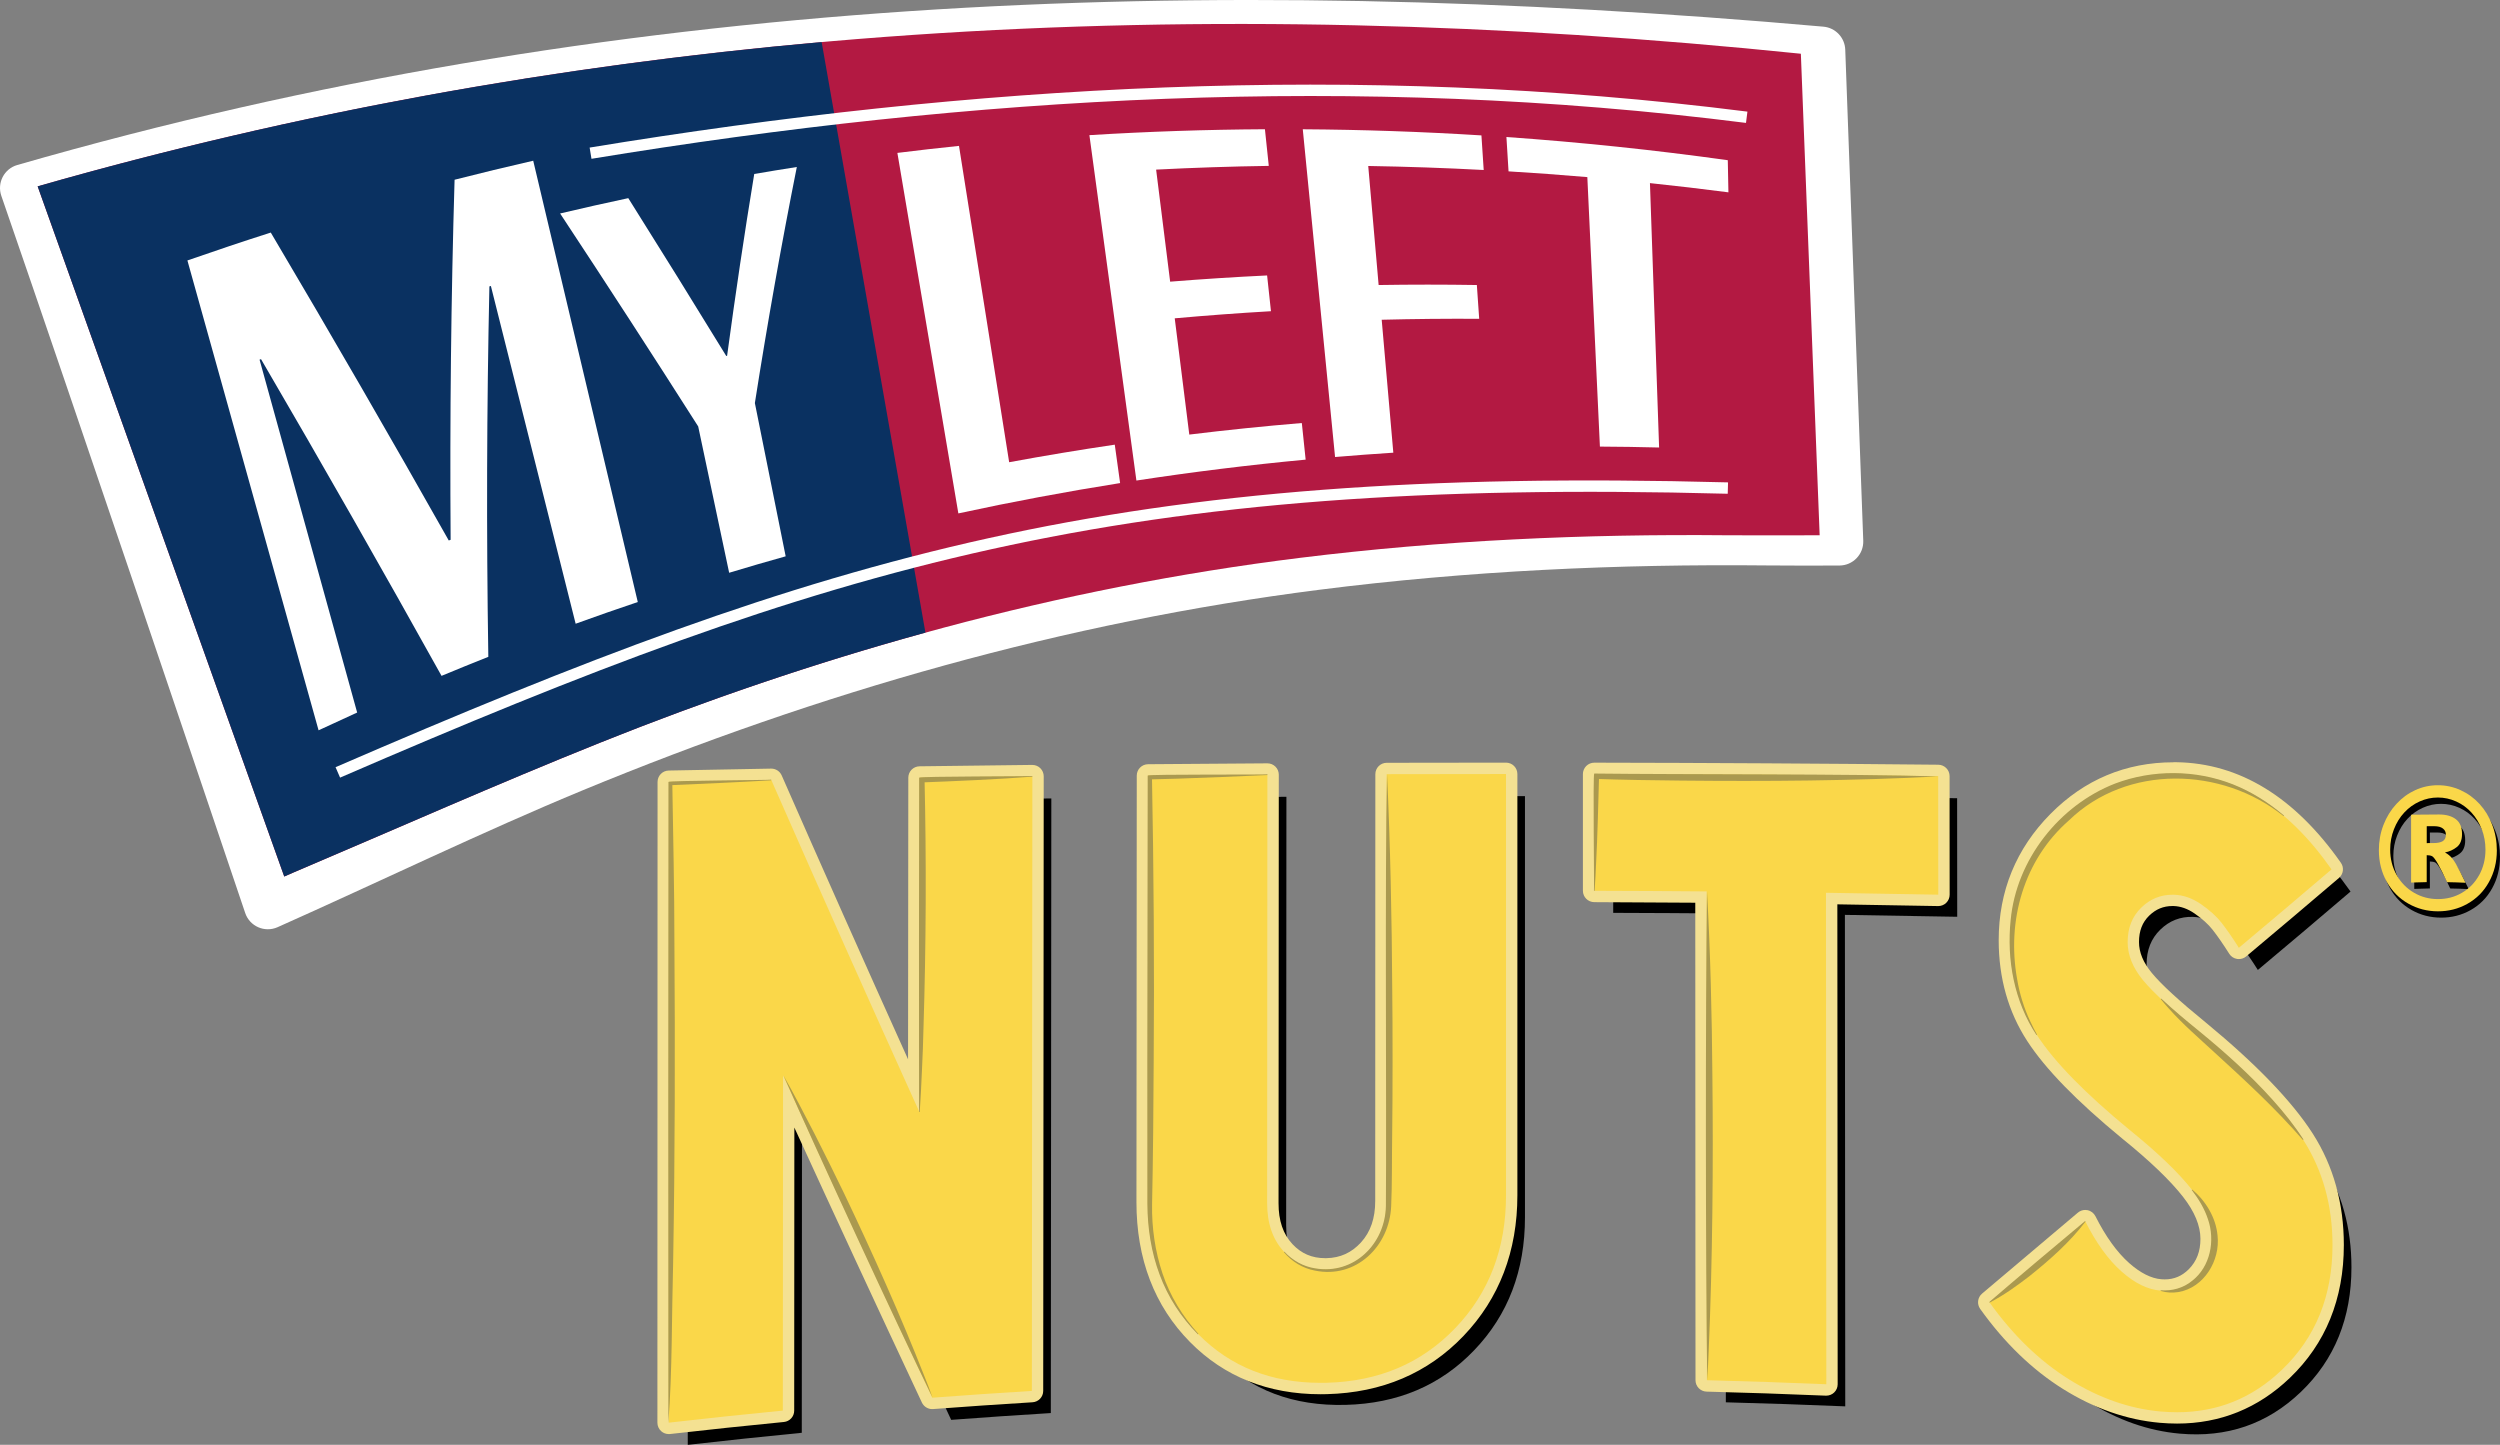 <?xml version="1.0" encoding="UTF-8"?>
<svg id="Layer_3" xmlns="http://www.w3.org/2000/svg" viewBox="0 0 791.33 457.32">
  <rect x="0" y="0" width="791.33" height="457.32" fill="#808080" stroke="none"/>
  <g>
    <path d="M5.47,52.23C192.96-1.8,380.15-8.97,577.17,8.44c3.8.34,6.77,3.45,6.91,7.27,1.9,50.54,3.8,104.95,5.7,155.44.16,4.29-3.27,7.85-7.56,7.86-7.84.02-15.31.05-22.77-.03-47.47-.49-94.81,1.71-141.93,7.71-80.44,10.25-157.9,32.39-232.99,63.43-31.52,13.03-65.06,29.28-96.66,43.36-4.08,1.82-8.84-.26-10.26-4.5C66.64,256.5,24.31,131.13.42,61.99c-1.42-4.1.88-8.56,5.05-9.76Z" fill="#fff"/>
    <path d="M89.97,277.43C63.86,204.35,37.88,131.63,11.92,58.98,194.93,6.6,381.04-2.42,570.03,17.01c1.98,50.83,3.97,101.72,5.95,152.42-10.28,0-19.73.08-29.17,0-45.21-.45-90.29,1.58-135.17,7.13-76.61,9.47-150.38,29.93-221.89,58.61-32.45,13.01-64.41,27.22-96.59,40.89-1.06.45-2.11.92-3.18,1.39h-.01Z" fill="#b31942"/>
    <path d="M89.97,277.43C63.86,204.35,37.88,131.63,11.92,58.98,94.02,35.49,176.75,20.71,260.08,13.32l32.85,186.92c-34.94,9.6-69.32,21.34-103.18,34.92-32.45,13.01-64.41,27.22-96.59,40.89-1.06.45-2.11.92-3.18,1.39h-.01Z" fill="#0a3161"/>
    <path d="M113.05,225.53c-10.31-37.23-20.6-74.46-30.89-111.68.15-.06.31-.11.46-.17,19.73,33.8,38.77,67.22,57.14,100.25,4.93-2.05,9.86-4.06,14.81-6.02-.62-39.78-.5-78.87.34-117.26.16-.04.31-.09.47-.13,8.97,35.66,17.91,71.29,26.83,106.91,6.54-2.37,13.09-4.66,19.67-6.87-11-46.53-22.03-93.1-33.1-139.69-8.31,1.9-16.61,3.91-24.89,6.02-1.11,37.32-1.53,75.32-1.25,113.97-.2.07-.39.15-.59.22-18.12-32.11-36.89-64.61-56.34-97.47-8.82,2.82-17.62,5.77-26.39,8.83,13.8,49.54,27.64,99.11,41.52,148.72,4.06-1.9,8.13-3.77,12.21-5.62h0Z" fill="#fff"/>
    <path d="M248.69,176.09l-9.75-48.51c3.99-25.43,8.42-50.34,13.28-74.72-4.5.7-8.99,1.44-13.48,2.21-3.11,18.9-5.97,38.08-8.59,57.55-.09.02-.18.04-.27.06-10.11-16.5-20.44-33.16-31.01-49.96-7.21,1.54-14.4,3.15-21.58,4.85,15.01,22.74,29.58,45.22,43.71,67.41,3.27,15.44,6.53,30.88,9.8,46.32,5.95-1.8,11.92-3.54,17.9-5.21h0Z" fill="#fff"/>
    <path d="M354.55,152.91c-.56-4.05-1.13-8.11-1.69-12.16-11.17,1.65-22.32,3.51-33.43,5.56-5.29-33.38-10.59-66.75-15.88-100.13-6.51.67-13.01,1.41-19.5,2.22,6.43,38.04,12.87,76.07,19.3,114.11,16.98-3.68,34.05-6.88,51.2-9.6h0Z" fill="#fff"/>
    <path d="M413.28,145.49c-.4-3.86-.8-7.72-1.21-11.59-11.9.99-23.78,2.21-35.62,3.66-1.54-12.27-3.07-24.53-4.61-36.8,10.13-.91,20.29-1.66,30.46-2.25-.41-3.77-.81-7.55-1.22-11.32-10.25.49-20.48,1.15-30.69,1.97-1.48-11.82-2.96-23.65-4.44-35.47,11.87-.61,23.75-1,35.66-1.18-.41-3.87-.81-7.74-1.22-11.6-18.56.11-37.09.73-55.56,1.87,4.96,36.44,9.92,72.88,14.88,109.33,17.78-2.72,35.64-4.93,53.58-6.62h-.01Z" fill="#fff"/>
    <path d="M441.03,143.29c-1.23-14.03-2.45-28.05-3.68-42.08,10.27-.26,20.56-.36,30.86-.3l-.74-10.69c-10.38-.17-20.74-.17-31.09,0-1.1-12.56-2.19-25.12-3.29-37.68,12.17.2,24.35.62,36.55,1.27l-.72-10.95c-18.88-1.18-37.73-1.82-56.55-1.94,3.41,34.58,6.81,69.16,10.22,103.74,6.13-.52,12.28-.97,18.43-1.37h0Z" fill="#fff"/>
    <path d="M525.16,141.66c-.97-27.9-1.93-55.8-2.9-83.7,8.28.87,16.55,1.84,24.84,2.92-.07-3.39-.13-6.78-.2-10.17-23.38-3.26-46.74-5.7-70.07-7.34l.67,10.87c8.31.5,16.62,1.11,24.94,1.82,1.33,28.43,2.65,56.87,3.98,85.3,6.24.03,12.49.13,18.75.29h-.01Z" fill="#fff"/>
    <path d="M546.93,154.49c-192.87-5.16-283.25,22.1-440,90" fill="none" stroke="#fff" stroke-miterlimit="10" stroke-width="3.6"/>
    <path d="M186.93,48.49c120.91-19.89,242.55-27.03,365.96-11.37" fill="none" stroke="#fff" stroke-miterlimit="10" stroke-width="3.6"/>
  </g>
  <g id="Nuts">
    <path d="M253.79,453.51c.02-35.37.05-70.74.07-106.11,15.74,34.51,31.47,68.44,47.22,102.03,10.51-.79,21.02-1.51,31.54-2.15.05-64.85.11-129.7.16-194.55-11.89.13-23.78.27-35.67.44-.03,35.28-.06,70.55-.09,105.83-15.63-34.53-31.25-69.49-46.88-105.1-10.8.19-21.59.39-32.39.61-.02,67.61-.04,135.22-.05,202.83,12.03-1.37,24.06-2.64,36.1-3.82Z"/>
    <path d="M385.26,429.29c10.64,10.78,24.19,15.82,40.66,15.4,16.47-.42,30.05-6.15,40.74-17.33,10.69-11.17,16.04-25.15,16.04-42.04,0-44.44,0-88.88,0-133.32-12.59,0-25.17.02-37.76.05-.01,45.02-.03,90.04-.04,135.06,0,6.42-1.82,11.61-5.46,15.59-3.64,3.98-8.14,6.03-13.51,6.14-5.37.12-9.85-1.74-13.44-5.58-3.59-3.84-5.38-8.98-5.38-15.43.03-45.21.05-90.41.08-135.62-12.59.08-25.17.17-37.75.28-.03,44.99-.07,89.98-.1,134.98-.01,17.1,5.3,31.04,15.94,41.81Z"/>
    <path d="M546.21,289.16c.02,51.57.05,103.15.07,154.72,12.6.32,25.21.75,37.8,1.28-.04-51.86-.07-103.71-.11-155.57,11.85.17,23.7.37,35.55.6-.01-12.51-.02-25.02-.03-37.53-36.28-.38-72.57-.59-108.86-.65,0,12.31,0,24.63,0,36.94,11.85.04,23.71.1,35.56.2h0Z"/>
    <path d="M660.98,443.65c9.38,5.86,19.04,9.26,28.98,10.14,14.87,1.32,27.65-2.96,38.33-13.19,10.68-10.22,16.02-23.42,16.02-39.49,0-12.51-3.09-23.67-9.27-33.33-6.18-9.65-17.17-21.18-32.99-34.22-8.56-6.96-14.46-12.36-17.71-16.29-3.24-3.93-4.87-7.95-4.87-12.07,0-4.49,1.44-8.13,4.34-10.94,2.89-2.81,6.33-4.16,10.31-4.04,2.93.09,5.77,1.07,8.53,2.96,2.76,1.89,4.96,3.88,6.6,5.98,1.64,2.1,3.45,4.71,5.43,7.86,9.78-8.19,19.56-16.45,29.34-24.82-14.1-20.1-30.49-30.01-49.15-30.3-14.61-.22-27.04,4.93-37.27,15.28-10.24,10.35-15.35,22.81-15.34,37.48,0,11.33,2.83,21.27,8.46,29.92,5.63,8.65,15.41,18.58,29.33,30.04,8.99,7.26,15.59,13.62,19.78,18.98,4.19,5.35,6.29,10.56,6.29,15.55,0,4.91-1.57,8.95-4.72,12.13-3.15,3.18-6.97,4.58-11.46,4.25-4.06-.3-8.19-2.33-12.38-6.04-4.2-3.72-8.03-9.01-11.49-15.88-10.11,8.57-20.22,17.11-30.33,25.63,7.45,10.42,15.86,18.56,25.25,24.42Z"/>
  </g>
  <g id="Nuts-2" data-name="Nuts">
    <g>
      <path d="M211.69,452.12c-.44,0-.87-.16-1.2-.46-.38-.34-.6-.83-.6-1.34l.05-202.83c0-.98.78-1.78,1.76-1.8,10.8-.22,21.59-.42,32.39-.61h.03c.71,0,1.36.42,1.65,1.08,13.82,31.48,28.07,63.45,43.44,97.49l.08-97.5c0-.98.79-1.78,1.78-1.8,11.89-.16,23.78-.31,35.68-.44h.02c.47,0,.93.19,1.27.52.34.34.53.8.53,1.28l-.16,194.55c0,.95-.74,1.74-1.69,1.79-10.49.64-21.09,1.36-31.51,2.15-.05,0-.09,0-.14,0-.69,0-1.33-.4-1.63-1.04-15.67-33.42-30.03-64.42-43.79-94.52l-.06,97.85c0,.93-.7,1.7-1.63,1.79-11.94,1.16-24.07,2.44-36.07,3.81-.07,0-.14.01-.2.01Z" fill="#fad749"/>
      <path d="M326.78,245.72c-.05,64.85-.11,129.7-.16,194.55-10.52.64-21.03,1.36-31.54,2.15-15.74-33.58-31.48-67.52-47.22-102.03-.02,35.37-.05,70.74-.07,106.11-12.04,1.17-24.08,2.44-36.1,3.82.02-67.61.04-135.22.05-202.83,10.79-.22,21.59-.42,32.39-.61,15.63,35.62,31.26,70.58,46.88,105.1.03-35.28.06-70.55.09-105.83,11.89-.16,23.78-.31,35.67-.44M326.78,242.12s-.03,0-.04,0c-11.77.13-23.78.27-35.68.44-1.97.03-3.55,1.63-3.55,3.6l-.06,70.59-.02,18.56c-14.07-31.21-27.22-60.75-40-89.87-.57-1.31-1.87-2.15-3.3-2.15-.02,0-.04,0-.06,0-10.76.19-21.66.39-32.4.61-1.96.04-3.53,1.64-3.53,3.6l-.05,202.83c0,1.03.44,2,1.2,2.69.66.59,1.52.91,2.4.91.14,0,.27,0,.41-.02,11.94-1.36,24.07-2.64,36.04-3.81,1.84-.18,3.25-1.73,3.25-3.58l.03-53.06.02-36.55c12.7,27.72,25.98,56.35,40.37,87.04.6,1.27,1.87,2.07,3.26,2.07.09,0,.18,0,.27-.01,10.45-.79,21.04-1.51,31.49-2.15,1.9-.12,3.38-1.69,3.38-3.59l.11-129.69.05-64.86c0-.96-.38-1.88-1.07-2.56-.67-.67-1.58-1.04-2.53-1.04h0Z" fill="#f4e192"/>
    </g>
    <g>
      <path d="M418.03,439.52c-16.12,0-29.6-5.37-40.05-15.96-10.93-11.06-16.47-25.56-16.46-43.07l.1-134.98c0-.99.8-1.79,1.78-1.8,12.59-.11,25.17-.21,37.76-.28h.01c.48,0,.93.19,1.27.52.34.34.53.8.53,1.28l-.08,135.62c0,6.03,1.6,10.68,4.9,14.2,3.15,3.37,6.96,5.01,11.65,5.01h.43c4.91-.11,8.9-1.93,12.22-5.56,3.36-3.67,4.99-8.38,4.99-14.38l.04-135.06c0-.99.8-1.8,1.79-1.8,12.27-.04,24.53-.05,36.8-.05h.97c.99,0,1.8.81,1.8,1.8v133.32c0,17.26-5.56,31.82-16.54,43.29-10.94,11.43-25.07,17.45-42,17.88-.65.02-1.29.02-1.93.02Z" fill="#fad749"/>
      <path d="M475.71,245c.33,0,.66,0,.99,0,0,44.44,0,88.88,0,133.32,0,16.89-5.34,30.87-16.04,42.04-10.69,11.18-24.28,16.91-40.74,17.33-.63.02-1.26.02-1.89.02-15.62,0-28.54-5.06-38.77-15.43-10.64-10.77-15.95-24.7-15.94-41.81.03-44.99.07-89.98.1-134.98,12.58-.11,25.17-.21,37.75-.28-.03,45.21-.05,90.41-.08,135.62,0,6.45,1.79,11.59,5.38,15.43,3.48,3.73,7.81,5.58,12.97,5.58.16,0,.31,0,.47,0,5.37-.12,9.87-2.16,13.51-6.14,3.64-3.98,5.46-9.17,5.46-15.59.01-45.02.03-90.04.04-135.06,12.26-.04,24.51-.05,36.77-.05M475.71,241.4c-12.21,0-24.58.02-36.78.05-1.98,0-3.59,1.62-3.59,3.6l-.02,67.53-.02,67.53c0,5.54-1.48,9.84-4.52,13.17-2.97,3.25-6.55,4.88-10.93,4.97-.13,0-.26,0-.4,0-4.16,0-7.55-1.45-10.34-4.44-2.97-3.18-4.42-7.42-4.41-12.97l.08-135.62c0-.96-.38-1.88-1.06-2.55-.67-.67-1.59-1.05-2.54-1.05,0,0-.01,0-.02,0-12.52.08-25.23.17-37.77.28-1.97.02-3.57,1.62-3.57,3.6l-.07,96.43-.03,38.55c-.01,18.01,5.7,32.93,16.98,44.34,10.81,10.95,24.71,16.5,41.33,16.5.66,0,1.31,0,1.98-.03,17.43-.45,31.98-6.65,43.25-18.44,11.3-11.81,17.04-26.8,17.04-44.53v-88.88s0-44.44,0-44.44c0-1.99-1.61-3.6-3.6-3.6h-.99Z" fill="#f4e192"/>
    </g>
    <g>
      <path d="M578.01,439.96c-12.53-.53-25.24-.96-37.77-1.28-.98-.03-1.75-.82-1.75-1.8l-.07-152.94c-11.22-.09-22.57-.16-33.77-.19-.99,0-1.79-.81-1.79-1.8v-36.94c0-.48.18-.94.52-1.27.34-.34.79-.53,1.27-.53h0c36.13.06,72.76.28,108.87.65.99,0,1.78.81,1.78,1.8l.03,37.53c0,.48-.19.95-.54,1.29-.34.33-.79.51-1.26.51h-.04c-11.18-.22-22.51-.41-33.72-.58l.11,153.74c0,.49-.2.96-.55,1.3-.34.32-.78.5-1.25.5-.03,0-.05,0-.08,0Z" fill="#fad749"/>
      <path d="M504.64,245.01c36.29.06,72.58.28,108.86.65.01,12.51.02,25.02.03,37.53-11.85-.23-23.7-.43-35.55-.6.04,51.86.07,103.71.11,155.57-12.6-.54-25.2-.96-37.8-1.28-.02-51.57-.05-103.15-.07-154.72-11.85-.1-23.71-.17-35.56-.2,0-12.31,0-24.63,0-36.94M504.64,241.41c-.95,0-1.87.38-2.54,1.05-.68.68-1.06,1.59-1.06,2.55v14.78s0,22.17,0,22.17c0,1.98,1.61,3.59,3.59,3.6,10.6.03,21.34.09,31.98.18l.05,112.5.02,38.65c0,1.95,1.56,3.55,3.51,3.6,12.53.32,25.22.75,37.74,1.28.05,0,.1,0,.15,0,.93,0,1.82-.36,2.49-1,.71-.68,1.11-1.62,1.11-2.6l-.1-151.92c10.62.16,21.32.34,31.88.55.02,0,.05,0,.07,0,.94,0,1.85-.37,2.52-1.03.69-.68,1.08-1.6,1.08-2.57l-.02-21.9v-15.64c-.01-1.97-1.6-3.58-3.58-3.6-36.13-.37-72.76-.59-108.89-.65,0,0,0,0,0,0h0Z" fill="#f4e192"/>
    </g>
    <g>
      <path d="M689.1,448.82c-1.73,0-3.51-.08-5.31-.24-10.14-.9-20.16-4.4-29.77-10.41-9.55-5.96-18.22-14.34-25.76-24.9-.54-.76-.41-1.82.3-2.42,10.11-8.52,20.22-17.06,30.33-25.63.33-.28.74-.43,1.16-.43.12,0,.24.01.36.04.54.11,1,.46,1.25.95,3.34,6.63,7.07,11.8,11.07,15.34,3.88,3.44,7.69,5.33,11.32,5.6.39.03.77.04,1.15.04,3.48,0,6.39-1.23,8.91-3.76,2.83-2.85,4.2-6.4,4.2-10.86,0-4.58-1.99-9.44-5.91-14.45-4.17-5.32-10.73-11.61-19.49-18.69-14.34-11.8-24.06-21.76-29.71-30.46-5.79-8.9-8.74-19.3-8.75-30.9-.01-15.05,5.32-28.09,15.86-38.74,10.39-10.5,23.06-15.82,37.67-15.82.3,0,.61,0,.92,0,19.32.29,36.34,10.74,50.6,31.06.53.76.4,1.8-.3,2.4-9.32,7.97-19.19,16.32-29.35,24.83-.33.27-.74.42-1.16.42-.09,0-.19,0-.28-.02-.51-.08-.97-.38-1.24-.82-1.94-3.07-3.74-5.67-5.33-7.71-1.52-1.94-3.6-3.83-6.19-5.61-2.46-1.68-5-2.57-7.57-2.65-.14,0-.28,0-.42,0-3.32,0-6.12,1.16-8.58,3.54-2.55,2.48-3.79,5.63-3.79,9.65,0,3.72,1.46,7.3,4.46,10.93,3.11,3.77,8.81,9.01,17.46,16.04,15.73,12.97,26.95,24.62,33.37,34.65,6.34,9.9,9.55,21.44,9.55,34.29,0,16.55-5.57,30.28-16.58,40.8-9.65,9.24-21.24,13.92-34.43,13.92h0Z" fill="#fad749"/>
      <path d="M687.97,244.89c.3,0,.59,0,.89,0,18.66.28,35.05,10.2,49.15,30.3-9.78,8.36-19.56,16.63-29.34,24.82-1.98-3.14-3.8-5.76-5.43-7.86-1.64-2.1-3.84-4.09-6.6-5.98-2.76-1.89-5.61-2.88-8.53-2.96-.16,0-.32,0-.47,0-3.78,0-7.06,1.36-9.83,4.05-2.9,2.81-4.34,6.45-4.34,10.94,0,4.12,1.63,8.14,4.87,12.07,3.24,3.93,9.15,9.33,17.71,16.29,15.82,13.04,26.81,24.57,32.99,34.22,6.18,9.66,9.27,20.81,9.27,33.33,0,16.07-5.34,29.28-16.02,39.49-9.43,9.03-20.49,13.42-33.18,13.42-1.69,0-3.4-.08-5.15-.23-9.93-.88-19.59-4.28-28.98-10.14-9.39-5.86-17.8-14-25.25-24.42,10.11-8.52,20.22-17.06,30.33-25.63,3.46,6.87,7.29,12.16,11.49,15.88,4.19,3.72,8.32,5.74,12.38,6.04.43.03.86.05,1.28.05,3.94,0,7.34-1.42,10.19-4.29,3.15-3.18,4.72-7.22,4.72-12.13,0-5-2.1-10.2-6.29-15.55-4.19-5.35-10.79-11.71-19.78-18.98-13.93-11.46-23.71-21.39-29.33-30.04-5.63-8.65-8.45-18.6-8.46-29.92-.01-14.67,5.1-27.12,15.34-37.48,10.03-10.14,22.16-15.29,36.38-15.29M687.97,241.29h0c-15.1,0-28.21,5.5-38.94,16.35-10.88,11-16.39,24.47-16.38,40.01.01,11.96,3.05,22.68,9.04,31.88,5.76,8.85,15.59,18.95,30.06,30.86,8.69,7.02,15.15,13.21,19.23,18.42,3.67,4.68,5.53,9.17,5.53,13.34,0,3.96-1.2,7.09-3.68,9.59-2.16,2.17-4.65,3.23-7.63,3.23-.33,0-.67-.01-1.01-.04-3.23-.24-6.68-1.97-10.26-5.15-3.83-3.4-7.42-8.38-10.66-14.81-.5-.98-1.42-1.69-2.5-1.91-.24-.05-.48-.07-.72-.07-.85,0-1.67.3-2.33.85-8.77,7.44-18.41,15.58-30.32,25.62-1.44,1.21-1.7,3.32-.61,4.85,7.68,10.75,16.52,19.29,26.27,25.38,9.86,6.16,20.14,9.75,30.57,10.67,1.84.16,3.68.25,5.47.25,13.67,0,25.68-4.85,35.67-14.42,11.37-10.87,17.13-25.04,17.13-42.1,0-13.2-3.31-25.07-9.84-35.26-6.52-10.18-17.86-21.97-33.73-35.06-8.57-6.97-14.19-12.14-17.22-15.81-2.72-3.3-4.05-6.5-4.05-9.79,0-3.5,1.06-6.24,3.24-8.35,2.11-2.04,4.5-3.03,7.33-3.03.12,0,.24,0,.37,0,2.25.07,4.41.83,6.61,2.33,2.44,1.67,4.39,3.43,5.79,5.23,1.57,2.01,3.33,4.55,5.23,7.56.55.88,1.46,1.47,2.49,1.63.19.03.37.04.56.04.84,0,1.66-.29,2.31-.84,10.1-8.46,19.98-16.82,29.37-24.84,1.41-1.21,1.67-3.29.61-4.8-14.61-20.82-32.12-31.53-52.05-31.83-.32,0-.63,0-.94,0h0Z" fill="#f4e192"/>
    </g>
  </g>
  <g id="Nuts-3" data-name="Nuts">
    <g>
      <path d="M326.78,245.83c-10.05.82-25.45,1.47-35.65,1.86,0,0,1.51-1.53,1.51-1.53.61,26.21.5,53.13-.33,79.37-.13,4.41-.23,8.82-.48,13.23-.21,4.41-.39,8.82-.7,13.23h-.22c-.04-26.39-.03-79.45.03-105.83-.04-.47,35.67-.38,35.83-.54,0,0,0,.22,0,.22h0Z" fill="#aa994f"/>
      <path d="M247.96,340.35c6.59,11.73,13.43,25.44,19.29,37.53,8.89,18.64,17.89,38.69,25.42,57.91,0,0,1.29,3.28,1.29,3.28l1.23,3.31c-11.94-24.57-36.22-77.03-47.22-102.02h0Z" fill="#aa994f"/>
      <path d="M244.13,246.99c-10.31.61-22.08,1.12-32.37,1.57,0,0,1.04-1.07,1.04-1.07.26,16.9.67,33.81.67,50.71.24,33.81.19,67.61-.4,101.42-.46,16.77-.25,34.36-1.5,50.71-.06-50.58-.06-152.28.02-202.83-.03-.43,32.39-.55,32.52-.72,0,0,0,.22,0,.22h0Z" fill="#aa994f"/>
    </g>
    <g>
      <path d="M401.18,245.33c-8.7.41-19.55.83-28.31,1.14,0,0-9.44.25-9.44.25l1.2-1.21c.56,28.83.78,61.72.55,90.47-.05,13.24-.22,32.16-.51,45.22-.13,7.42.95,14.84,3.29,21.88,2.35,7.05,6.31,13.56,11.37,19.13l-.15.15c-5.33-5.35-9.52-11.85-12.14-18.94-2.65-7.09-3.81-14.67-3.86-22.22l-.02-45.24.12-90.47c-.03-.46,37.75-.22,37.9-.39,0,0,0,.22,0,.22h0Z" fill="#aa994f"/>
      <path d="M439.04,245.05c1.03,21.64,1.54,46.69,1.65,68.36.15,11.36.14,34.21-.02,45.57-.11,6.62,0,16.3-.32,22.86-.55,12.68-11.18,23.03-24.15,20.34-3.84-.71-7.34-2.87-9.81-5.84,0,0,.16-.15.16-.15,2.55,2.78,6.02,4.73,9.77,5.29,12.24,2.08,22.14-7.74,22.36-19.73.25-30.52-.36-105.63.36-136.71h0Z" fill="#aa994f"/>
    </g>
    <g>
      <path d="M613.5,245.77c-26.93,1.39-54.69,1.59-81.65,1.31-9.07-.09-18.14-.23-27.21-.54,0,0,1.53-1.53,1.53-1.53-.15,6.11-.58,21.8-.93,27.71,0,0-.21,4.62-.21,4.62l-.28,4.62s-.22,0-.22,0c.16-.17-.37-37.14.1-37.11,26.98.34,82.32.07,108.86.92h0Z" fill="#aa994f"/>
      <path d="M540.32,282.16c1.05,18.36,1.57,39.63,1.7,58.02.32,28.1.05,58.98-1.15,87.03,0,0-.21,4.84-.21,4.84l-.27,4.84c-.53-37.86-.57-116.87-.07-154.72h0Z" fill="#aa994f"/>
    </g>
    <g>
      <path d="M728.95,360.84c-8.62-9.94-18.33-18.89-28.04-27.75-4.84-4.46-9.95-8.86-14.35-13.79-.67-.72-2-2.27-2.61-3.05,0,0,.15-.16.15-.16,3.88,3.61,7.95,7.01,12.06,10.34,8.2,6.72,16.13,13.82,23.22,21.72,3.55,3.94,6.88,8.1,9.75,12.56,0,0-.18.12-.18.12h0Z" fill="#aa994f"/>
      <path d="M660.13,386.68c-5.1,6.65-11.34,12.14-17.84,17.34-3.98,3.05-7.99,5.95-12.49,8.29,0,0-.14-.17-.14-.17,7.49-6.47,22.71-19.32,30.33-25.63,0,0,.14.16.14.16h0Z" fill="#aa994f"/>
      <path d="M693.9,376.53c4.27,3.56,7.52,8.87,8.03,14.6.87,7.88-4.28,16.47-12.39,17.85-1.92.31-3.85.18-5.62-.34l.02-.22c3.56.28,7.21-.72,9.97-3.02,5.74-4.48,7.3-12.69,5.01-19.4-1.1-3.4-2.99-6.51-5.17-9.34l.17-.13h0Z" fill="#aa994f"/>
      <path d="M722.83,258.34c-19.55-15.74-49.61-16.42-67.9,1.3-14.35,12.53-19.77,31.76-16.45,50.26.77,4.61,2.15,9.15,4.16,13.39.64,1.44,1.38,2.83,2.15,4.22l-.18.12c-7.03-10.65-9.49-23.84-8.17-36.43,1.8-19.06,15.35-36.3,33.11-43.2,11.88-4.48,25.46-4.38,37.26.28,5.91,2.34,11.33,5.79,16.16,9.89l-.14.16h0Z" fill="#aa994f"/>
    </g>
  </g>
  <path d="M789.88,263.1c-.97-2.53-2.31-4.74-4.02-6.61-1.71-1.87-3.71-3.33-5.99-4.37-2.28-1.05-4.69-1.57-7.21-1.57-2.51,0-4.89.51-7.15,1.55-2.26,1.03-4.26,2.5-6,4.4-1.74,1.9-3.1,4.11-4.07,6.63-.97,2.51-1.45,5.18-1.45,7.98,0,3.67.83,7.01,2.5,10.01,1.67,2.99,3.94,5.27,6.81,6.9,2.88,1.64,6,2.43,9.36,2.44,3.36.01,6.49-.76,9.36-2.38,2.88-1.62,5.15-3.88,6.81-6.88,1.67-2.99,2.5-6.34,2.5-10.02,0-2.84-.48-5.54-1.45-8.07ZM785.72,279.01c-1.33,2.42-3.15,4.27-5.46,5.61-2.31,1.34-4.84,1.98-7.6,1.97-2.74,0-5.27-.67-7.58-2.03-2.31-1.36-4.14-3.22-5.49-5.64-1.35-2.42-2.03-5.1-2.02-8.03,0-2.23.4-4.37,1.19-6.4.79-2.03,1.88-3.81,3.28-5.31,1.39-1.51,3.02-2.67,4.87-3.5,1.85-.83,3.77-1.24,5.76-1.24,2.01,0,3.94.42,5.8,1.26,1.86.84,3.48,2.02,4.85,3.53,1.38,1.51,2.46,3.27,3.24,5.28.78,2,1.17,4.16,1.17,6.44,0,2.96-.67,5.65-2,8.07ZM779.56,277.67c-.87-1.76-1.63-3.05-2.29-3.88-.66-.83-1.45-1.48-2.36-1.96,1.37-.26,2.61-.82,3.73-1.69,1.12-.86,1.67-2.25,1.67-4.16,0-2.12-.65-3.68-1.95-4.67-1.3-.99-3.05-1.49-5.27-1.5-2.97,0-5.94.02-8.9.07,0,7.16,0,14.32,0,21.48,1.65-.07,3.3-.12,4.94-.14,0-2.84,0-5.69,0-8.53.72,0,1.31.11,1.76.35.86.54,2.42,3.25,4.68,8.19,1.95.03,3.9.1,5.85.19-.62-1.26-1.24-2.51-1.86-3.76ZM774.21,268.25c-.66.41-1.64.6-2.92.61-.72,0-1.44,0-2.15.01,0-1.78,0-3.56,0-5.34.79,0,1.58-.01,2.37-.01,1.21,0,2.12.24,2.75.73.63.48.94,1.14.94,1.96,0,.96-.33,1.64-.99,2.04Z"/>
  <path d="M788.88,261.1c-.97-2.53-2.31-4.74-4.02-6.61-1.71-1.87-3.71-3.33-5.99-4.37-2.28-1.05-4.69-1.57-7.21-1.57-2.51,0-4.89.51-7.15,1.55-2.26,1.03-4.26,2.5-6,4.4-1.74,1.9-3.1,4.11-4.07,6.63-.97,2.51-1.45,5.18-1.45,7.98,0,3.67.83,7.01,2.5,10.01,1.67,2.99,3.94,5.27,6.81,6.9,2.88,1.64,6,2.43,9.36,2.44,3.36.01,6.49-.76,9.36-2.38,2.88-1.62,5.15-3.88,6.81-6.88,1.67-2.99,2.5-6.34,2.5-10.02,0-2.84-.48-5.54-1.45-8.07ZM784.72,277.01c-1.33,2.42-3.15,4.27-5.46,5.61-2.31,1.34-4.84,1.98-7.6,1.97-2.74,0-5.27-.67-7.58-2.03-2.31-1.36-4.14-3.22-5.49-5.64-1.35-2.42-2.03-5.1-2.02-8.03,0-2.23.4-4.37,1.19-6.4.79-2.03,1.88-3.81,3.28-5.31,1.39-1.51,3.02-2.67,4.87-3.5,1.85-.83,3.77-1.24,5.76-1.24,2.01,0,3.94.42,5.8,1.26,1.86.84,3.48,2.02,4.85,3.53,1.38,1.51,2.46,3.27,3.24,5.28.78,2,1.17,4.16,1.17,6.44,0,2.96-.67,5.65-2,8.07ZM778.56,275.67c-.87-1.76-1.63-3.05-2.29-3.88-.66-.83-1.45-1.48-2.36-1.96,1.37-.26,2.61-.82,3.73-1.69,1.12-.86,1.67-2.25,1.67-4.16,0-2.12-.65-3.68-1.95-4.67-1.3-.99-3.05-1.49-5.27-1.5-2.97,0-5.94.02-8.9.07,0,7.16,0,14.32,0,21.48,1.65-.07,3.3-.12,4.94-.14,0-2.84,0-5.69,0-8.53.72,0,1.31.11,1.76.35.86.54,2.42,3.25,4.68,8.19,1.95.03,3.9.1,5.85.19-.62-1.26-1.24-2.51-1.86-3.76ZM773.21,266.25c-.66.41-1.64.6-2.92.61-.72,0-1.44,0-2.15.01,0-1.78,0-3.56,0-5.34.79,0,1.58-.01,2.37-.01,1.21,0,2.12.24,2.75.73.63.48.94,1.14.94,1.96,0,.96-.33,1.64-.99,2.04Z" fill="#fad749"/>
</svg>